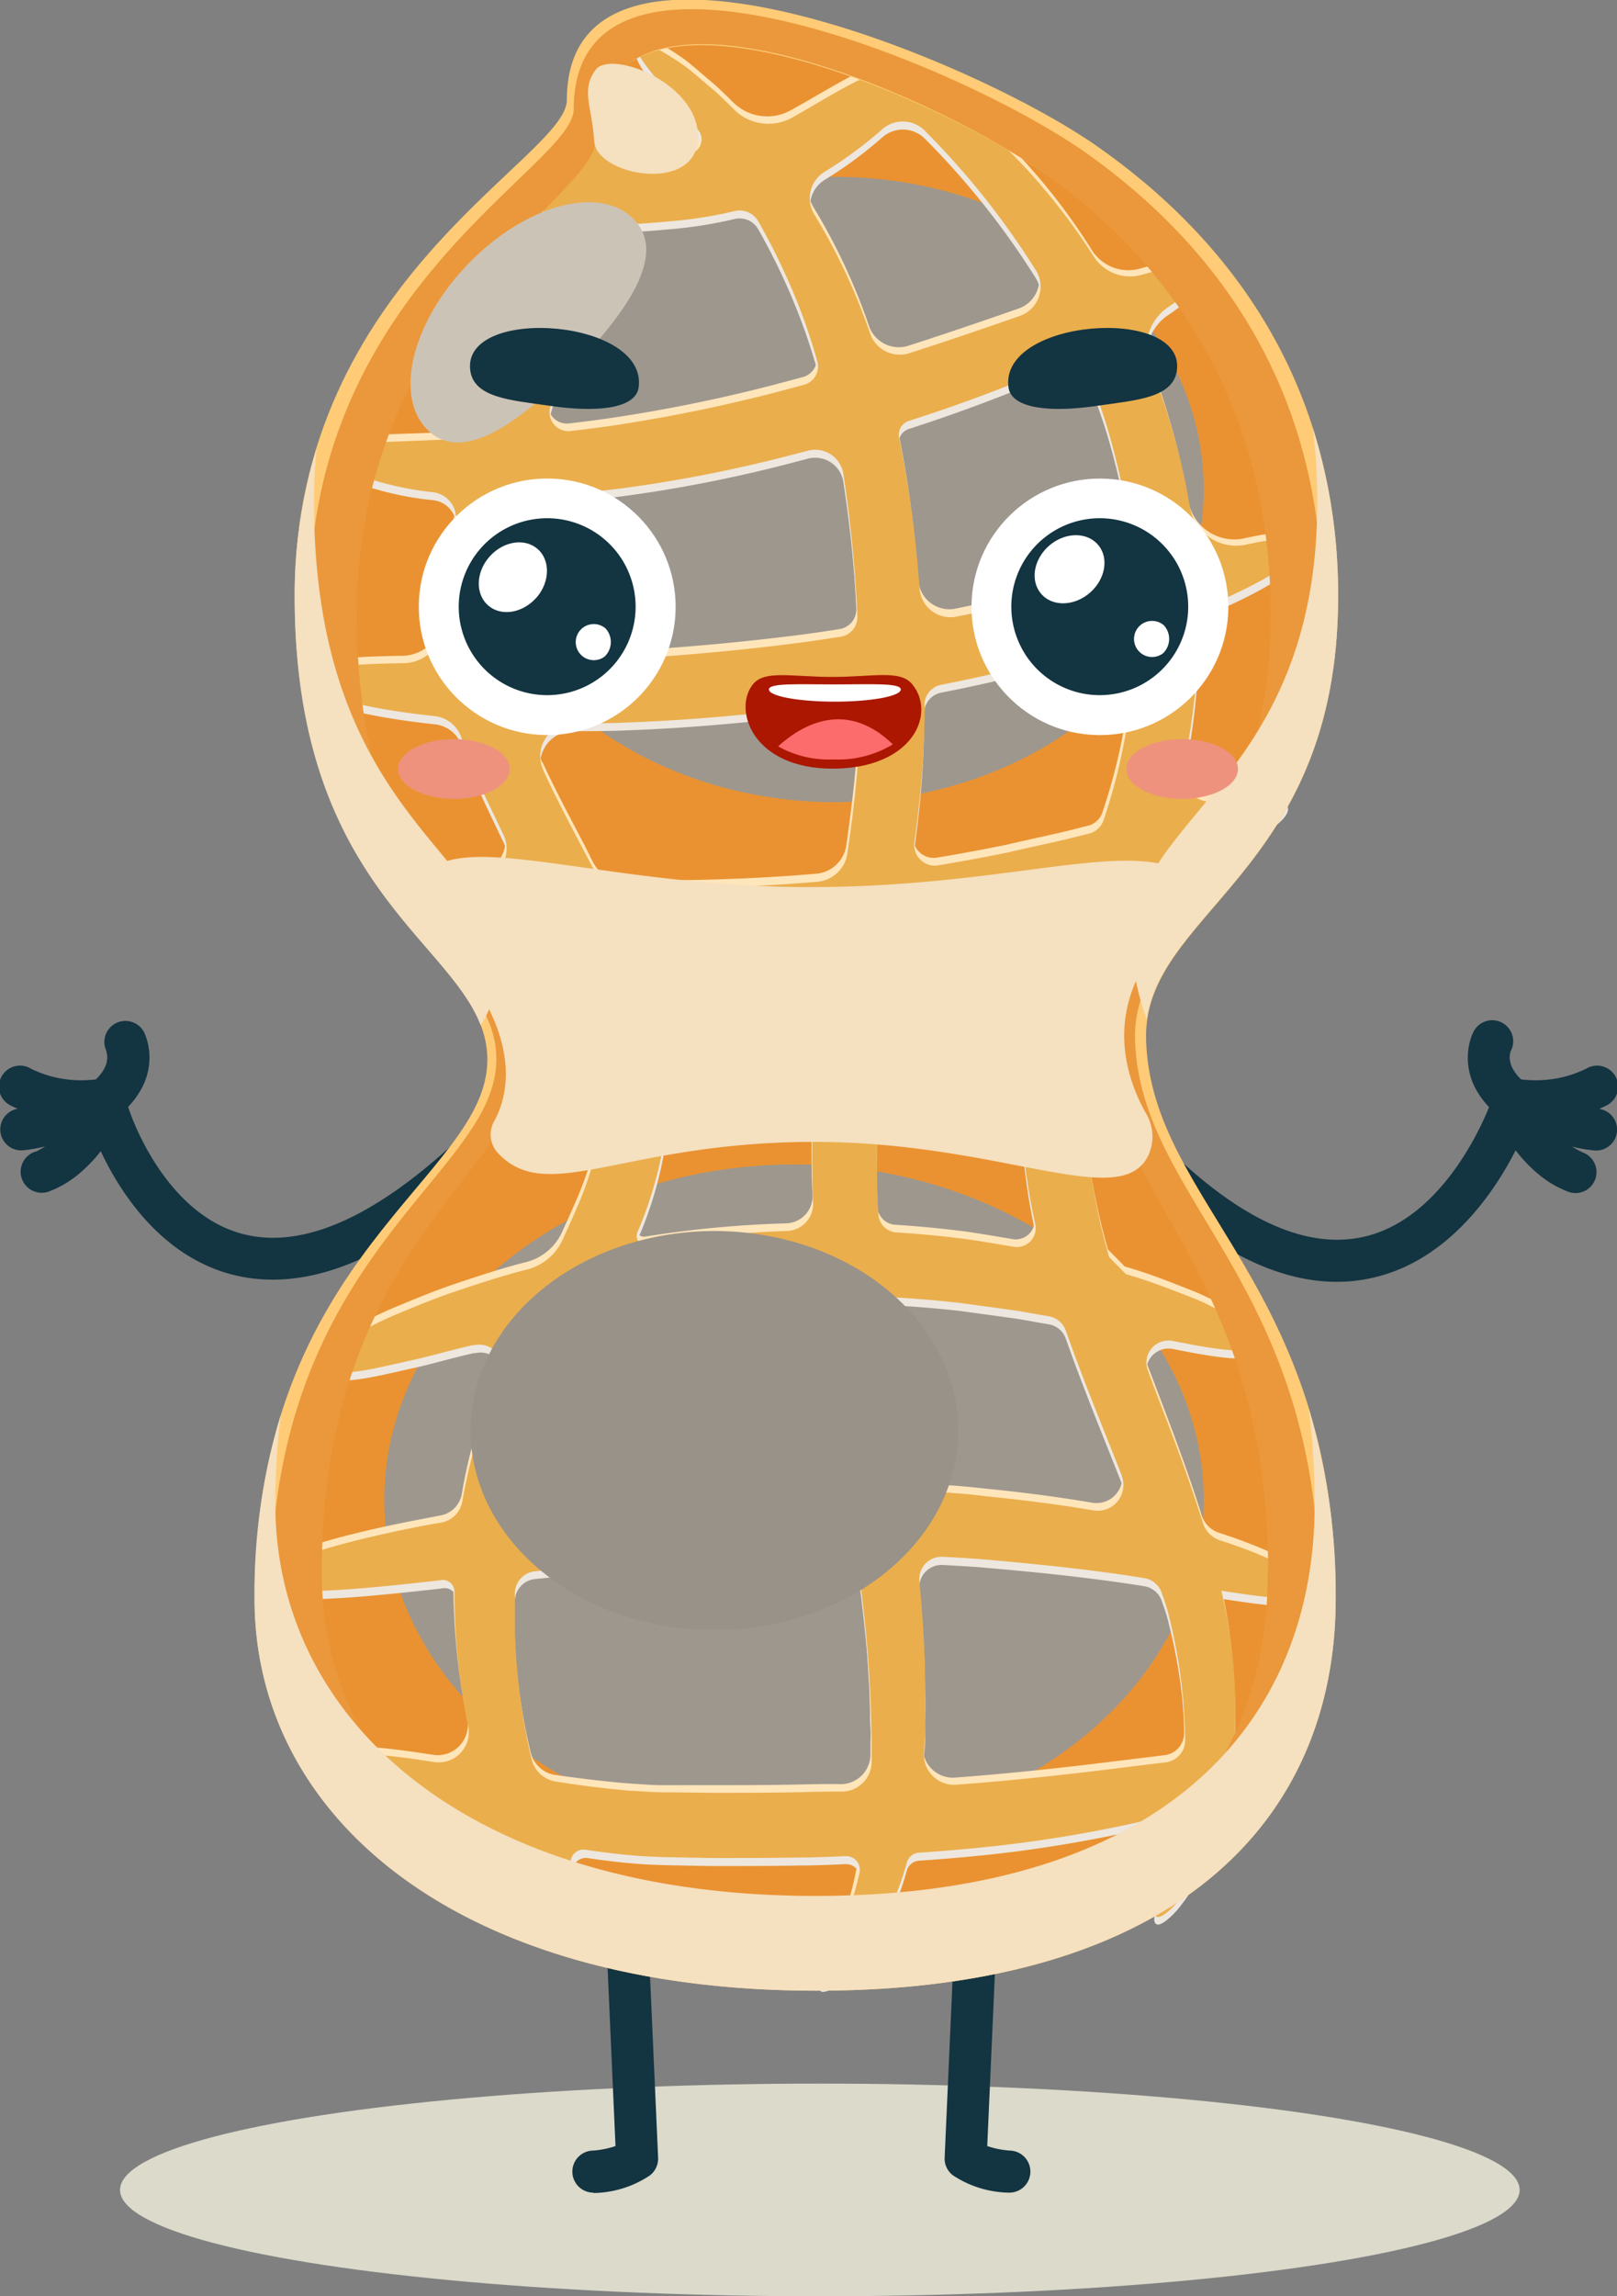 <svg xmlns="http://www.w3.org/2000/svg" viewBox="0 0 179.17 254.38"><rect x="0" y="0" width="179.17" height="254.38" fill="#808080" stroke="none"/><defs><style>.cls-1{isolation:isolate;}.cls-2{fill:#133441;}.cls-3{mix-blend-mode:multiply;}.cls-4{fill:#dbdacb;}.cls-5{fill:#ea9231;}.cls-6{mix-blend-mode:soft-light;}.cls-7{fill:#9e978e;}.cls-8{fill:#ffe5ba;}.cls-9{fill:#ede7df;}.cls-10{fill:#eaae4c;}.cls-11{fill:#ffcb76;}.cls-12{fill:#ea983b;}.cls-13{fill:#f5e0bf;}.cls-14{fill:#ccc3b7;}.cls-15{mix-blend-mode:overlay;}.cls-16{fill:#999288;}.cls-17{fill:#fff;}.cls-18{fill:#ee927e;}.cls-19{fill:#ab1700;}.cls-20{fill:#fd6c6c;}</style></defs><g class="cls-1"><g id="Calque_2" data-name="Calque 2"><g id="Cacahuete_en_attente"><path class="cls-2" d="M148.12,142c-7.29,0-15.19-4.35-23.54-13a2.33,2.33,0,1,1,3.35-3.23c8.61,8.9,16.33,12.69,23,11.28,9.5-2,14-14.34,14.09-14.46a2.33,2.33,0,1,1,4.38,1.57c-.22.6-5.44,14.84-17.47,17.43A17.62,17.62,0,0,1,148.12,142Z"/><path class="cls-2" d="M177.22,122.83c.23-.1.46-.2.69-.32a2.33,2.33,0,1,0-2.14-4.13h0a12.5,12.5,0,0,1-5.66,1.29,14.06,14.06,0,0,1-1.55-.09,4.44,4.44,0,0,1-1-1.31,2.65,2.65,0,0,1-.28-1.13,2.29,2.29,0,0,1,.09-.63.52.52,0,0,1,.05-.12h0a2.32,2.32,0,0,0-4.15-2.09h0a4.91,4.91,0,0,0-.35.9,7,7,0,0,0-.28,2,7.21,7.21,0,0,0,.75,3.18,9.15,9.15,0,0,0,2.24,2.86,16.31,16.31,0,0,0,4.78,6.79,11.57,11.57,0,0,0,3.38,2,2.32,2.32,0,0,0,1.57-4.37h0a8.85,8.85,0,0,1-1.16-.64,15.8,15.8,0,0,0,2.38.42,2.32,2.32,0,0,0,.67-4.59Z"/><path class="cls-2" d="M30.23,141.76a18,18,0,0,1-4.53-.57c-11.47-3-15.75-16.55-15.92-17.12a2.33,2.33,0,0,1,4.45-1.37c0,.11,3.71,11.66,12.67,14,6.72,1.75,14.93-1.95,24.41-11a2.33,2.33,0,1,1,3.21,3.37C45.67,137.52,37.52,141.76,30.23,141.76Z"/><path class="cls-2" d="M16.28,115.19a5.84,5.84,0,0,0-.35-.9,2.33,2.33,0,0,0-4.16,2.09h0l0,.06a2.17,2.17,0,0,1,.11.7,2.48,2.48,0,0,1-.27,1.13,4.34,4.34,0,0,1-1,1.31,13.69,13.69,0,0,1-1.54.09,12.48,12.48,0,0,1-5.66-1.29,2.33,2.33,0,1,0-2.14,4.13h0c.23.12.46.22.69.32a2.32,2.32,0,0,0,.67,4.59A17.17,17.17,0,0,0,5,127c-.26.17-.49.3-.68.4s-.32.16-.4.2l-.08,0h0A2.32,2.32,0,0,0,5.41,132a11.57,11.57,0,0,0,3.38-2,16.31,16.31,0,0,0,4.78-6.79,9.45,9.45,0,0,0,2.24-2.86,7.21,7.21,0,0,0,.75-3.18A7,7,0,0,0,16.28,115.19Zm-4.5,1.2Zm0,0Z"/><g class="cls-3"><ellipse class="cls-4" cx="90.84" cy="242.6" rx="77.54" ry="11.78"/></g><path class="cls-2" d="M111.89,242.9h-.15a11.55,11.55,0,0,1-6.18-1.94,2.33,2.33,0,0,1-.89-1.94l1.22-27.38a2.33,2.33,0,0,1,4.65.21l-1.15,25.89a10,10,0,0,0,2.66.51,2.33,2.33,0,0,1-.16,4.65Z"/><path class="cls-2" d="M65.7,242.9a2.33,2.33,0,0,1-.16-4.65,10,10,0,0,0,2.66-.51l-1.15-25.89a2.33,2.33,0,0,1,2.22-2.43,2.35,2.35,0,0,1,2.43,2.22L72.92,239A2.36,2.36,0,0,1,72,241a11.55,11.55,0,0,1-6.18,1.94Z"/><path class="cls-5" d="M141.13,68.08c0-22.5-10.52-37.82-23.69-47.7-12.61-9.47-51.61-26.67-51.61-4.73,0,6.13-26.57,19-26.57,52.43s18.81,37.22,18.81,49c0,12.49-22.72,20.5-22.72,57,0,23,19.71,41.45,54.84,41.45s50.67-18.09,50.67-41.45c0-33.22-17.88-41.71-18.54-58.9C121.8,101.53,141.13,97.76,141.13,68.08Z"/><g class="cls-6"><ellipse class="cls-7" cx="92.52" cy="54.23" rx="40.86" ry="34.64"/></g><g class="cls-6"><ellipse class="cls-7" cx="78.42" cy="43.55" rx="24.32" ry="20.61"/></g><g class="cls-6"><ellipse class="cls-7" cx="87.98" cy="166.13" rx="45.4" ry="37.13"/></g><g class="cls-6"><path class="cls-8" d="M135.07,169.8a3,3,0,0,1-1.92-1.94c-.8-2.56-1.69-5.14-2.65-7.75-1.1-3-2.28-6.05-3.45-9.15a2.45,2.45,0,0,1,2.78-3.25c5.44,1.09,8.89,1.54,9.35.29.29-.83-1.06-2-3.68-3.4-.66-.36-1.39-.73-2.2-1.11s-1.71-.72-2.67-1.09c-1.77-.7-3.76-1.45-6-2.1l-1.86-1.88a71.83,71.83,0,0,1-2.28-11.17,2.76,2.76,0,0,1,3.06-3c1.74.17,2.87,0,3.22-.77.43-.94-.88-2.38-3.5-3.93a5.18,5.18,0,0,1-2.44-5.47l0-.13a45.47,45.47,0,0,1,3.06-9.29c1.12-2.68,2.41-5.44,3.53-8.35h0l1.32-.47c9-3.32,14.54-6.63,13.89-8.24-.45-1.13-3.36-.78-7.94.29a3.06,3.06,0,0,1-3.69-3.59v0a80.07,80.07,0,0,0,1.5-10.67c.07-1,.11-2,.14-3a6.08,6.08,0,0,1,3.54-5.34c5.23-2.41,8.13-4.53,7.67-5.65-.38-.91-2.53-.77-6,0a5.19,5.19,0,0,1-6.21-4.26c-.13-.76-.26-1.52-.41-2.28a80.37,80.37,0,0,0-2.52-9.4c-.48-1.37-1-2.7-1.51-4a5.41,5.41,0,0,1,1.92-6.28c2.65-1.77,4-3.2,3.56-4.05s-2.75-.66-6.34.38a4.78,4.78,0,0,1-5.33-2l0,0A68.35,68.35,0,0,0,103,8.51c-.44-.3-.87-.58-1.29-.85a1.27,1.27,0,0,0-.35-.5,2.35,2.35,0,0,0-1.27-.54H100C96.41,4.56,94.14,4,93.8,4.52S94.35,6,96,7.54a.06.06,0,0,1,0,.1c-.73.32-1.51.7-2.33,1.14-1.86,1-3.9,2.25-6.06,3.44a5.36,5.36,0,0,1-6.4-.91c-.76-.76-1.5-1.47-2.21-2.1-1.21-1-2.3-2-3.26-2.71h0c-1-.7-1.91-1.26-2.65-1.69C71.55,4,70.64,3.67,70.36,4s.13,1.23,1.13,2.56C72,7.24,72.64,8,73.42,8.9h0c.73.94,1.58,2,2.54,3.15.4.49.82,1,1.24,1.57a1.62,1.62,0,0,1-1,2.6c-.93.15-1.87.29-2.81.41-1.34.18-2.65.37-3.89.57a1.63,1.63,0,0,1-1.88-1.65,25,25,0,0,0-.38-5.32c-.37-1.69-.82-2.54-1.25-2.5-.95.08-1.14,3.53-2.54,9.26-.13.53-.27,1.09-.43,1.67a0,0,0,0,1,0,0c-2.18.77-3.45,1.71-3.32,2.94a1.46,1.46,0,0,0,.18.58,5.84,5.84,0,0,1,.62,4.72l-.12.34C59,31.2,57.27,35.64,55.44,40.59c-.39,1-.95,2.66-1.45,4.09a4.75,4.75,0,0,1-4.33,3.2l-8.14.28c-2.64.1-4.26.33-4.49,1.21s1.15,1.93,3.87,2.86a35.12,35.12,0,0,0,6.93,1.45,2.91,2.91,0,0,1,2.51,3.5h0a55.6,55.6,0,0,0-1.27,9.73q0,.63,0,1.26a4.56,4.56,0,0,1-4.5,4.48c-6.35.1-10.32.41-10.49,1.77C33.87,76,39.31,77.57,48,78.51a3.56,3.56,0,0,1,3,2.41,60.74,60.74,0,0,0,2.64,6.54c.43.93,1.23,2.55,2,4.2a3.47,3.47,0,0,1-3.23,5c-5.09-.19-8.28,0-8.53,1.23-.5,2.5,10.28,4.55,15.54,5.38a4.45,4.45,0,0,1,3.36,2.57v0c.63,1.41,1.22,2.82,1.73,4.24A4.51,4.51,0,0,1,62,115.75l-.08,0a17.63,17.63,0,0,0-2.19,1,22.36,22.36,0,0,0-3.34,2c-1.73,1.39-2.47,2.5-2,3.28s1.78.87,3.72.48c1-.2,2.18-.37,3.48-.71.65-.18,1.37-.29,2.11-.44s1.53-.32,2.33-.5l.76-.14c0,.37,0,.73-.06,1.1s0,.75-.06,1.13h0l-.18,1.14a37.39,37.39,0,0,1-2.73,9.08c-.48,1.13-1,2.25-1.51,3.38a6,6,0,0,1-3.9,3.25h0c-2.83.71-5.43,1.59-7.83,2.39s-4.54,1.71-6.44,2.49a39.05,39.05,0,0,0-4.79,2.35c-2.58,1.48-3.9,2.67-3.58,3.5s2.11.89,5,.37c1.44-.26,3.14-.67,5.1-1.11s4.11-1.08,6.5-1.61l.17,0a2.44,2.44,0,0,1,2.82,3.3l0,.05a61.91,61.91,0,0,0-4.14,14,2.92,2.92,0,0,1-2.35,2.35l-1.81.35C36,170.31,29,172.65,29.35,174.36s7.65,1.21,18.46,0l1-.12a1.28,1.28,0,0,1,1.42,1.26h0c0,1.52.06,3,.15,4.49a72.17,72.17,0,0,0,1,8.47c.12.66.24,1.3.38,1.94a3.34,3.34,0,0,1-3.76,4c-6.45-1-10.57-1.36-11,0-.53,1.71,5.55,4.55,15.16,7.05l2.77.69a1.54,1.54,0,0,1,1,.84,32.42,32.42,0,0,0,6.61,9.45,14.66,14.66,0,0,0,6.71,3.94c1.82.37,2.82,0,2.86-.39s-.73-.9-2-1.77a21,21,0,0,1-4.57-4.54,27.73,27.73,0,0,1-2.27-3.51,1.43,1.43,0,0,1,1.46-2.11c1.35.2,2.74.38,4.16.52.81.07,1.6.16,2.44.19s1.68.09,2.46.1l4.81.08c3.24,0,6.53,0,9.83,0,1.68,0,3.36-.08,5-.15a1.52,1.52,0,0,1,1.54,1.84A33.59,33.59,0,0,1,94.2,210c-1.79,5.49-4.14,8.11-3.45,8.83.16.15.45.14.9,0a6.66,6.66,0,0,0,1.71-1.1A19.54,19.54,0,0,0,98,211.59a32,32,0,0,0,2.39-6.14,1.51,1.51,0,0,1,1.34-1.1c2.1-.14,4.19-.3,6.21-.5a146,146,0,0,0,16.78-2.58c1.3-.29,2.54-.58,3.7-.88a1.45,1.45,0,0,1,1.77,1.72v0c-1.27,5.68-3,8.74-2.21,9.3.35.24,1.18-.26,2.35-1.56a22.9,22.9,0,0,0,3.78-6.51,33.75,33.75,0,0,0,1.62-5.31l.51-.21c2.69-1.14,4.11-2.21,3.89-3.08s-1.49-1-3.66-1a0,0,0,0,1,0,0c.07-.59.13-1.2.17-1.82a55.85,55.85,0,0,0-1.09-15c-.1-.51-.21-1-.33-1.54,0,0,0,0,0,0,5.78.9,9.4,1.3,9.81.05S141.66,171.93,135.07,169.8Zm-32-5.39a2.85,2.85,0,0,1-2.67-2.47c-.56-4.14-1.17-8.38-1.72-12.69-.27-2.12-.53-4.26-.75-6.42a0,0,0,0,1,0,0c2.81.14,5.58.36,8.26.65l4.42.61,2.14.29,2.08.38,1.28.22a2.41,2.41,0,0,1,1.87,1.59c2,5.69,4.23,11,6.18,16l0,.05a2.86,2.86,0,0,1-3.15,3.85c-3.73-.64-7.76-1.16-12-1.58Q106.12,164.56,103.05,164.41Zm-6-35.06q-.08-3.8.17-7.6a2.14,2.14,0,0,1,2.39-2c4.21.53,8.21,1.26,11.76,2a2.13,2.13,0,0,1,1.69,2v0a67.26,67.26,0,0,0,1.51,11,2.09,2.09,0,0,1-2.38,2.52l-.46-.08c-1.52-.25-3.07-.52-4.65-.75-2.56-.33-5.2-.59-7.89-.76a2.13,2.13,0,0,1-2-2C97.11,132.26,97.06,130.8,97,129.35Zm5.25-52.07A2.28,2.28,0,0,1,104.13,75c2.31-.46,4.58-.94,6.79-1.46,4.11-1,8-2.08,11.62-3.19a2.28,2.28,0,0,1,3,2.3l0,.38a75.12,75.12,0,0,1-1.39,9.69,64.82,64.82,0,0,1-2,7.28,2.26,2.26,0,0,1-1.62,1.48l-.82.2c-2.57.69-5.32,1.22-8.13,1.89-2.51.51-5.1,1-7.73,1.43a2.27,2.27,0,0,1-2.65-2.54c.2-1.5.39-3,.54-4.51a100.12,100.12,0,0,0,.6-10.67ZM58.35,72.5a2.21,2.21,0,0,1-2.26-2.06A46.46,46.46,0,0,1,57,58.53c.18-.94.38-1.86.59-2.78A2.23,2.23,0,0,1,59.65,54c2.89-.13,5.95-.38,9.1-.77A154.16,154.16,0,0,0,87,49.69c1.12-.28,2.23-.57,3.34-.87l2.77,1.77a141,141,0,0,1,1.77,16.83v0a2.19,2.19,0,0,1-1.86,2.27c-1.2.19-2.41.37-3.62.54-6.83.89-13.7,1.51-20.15,1.87C65.46,72.29,61.79,72.42,58.35,72.5ZM99.49,47.64h0a1.6,1.6,0,0,1,1.07-1.85,184.8,184.8,0,0,0,17.55-6.67,1.57,1.57,0,0,1,2.09.82q1.15,2.79,2.12,5.77a80.46,80.46,0,0,1,2.15,8.59c.41,2.32.73,4.69.94,7.11a1.57,1.57,0,0,1-1.16,1.65c-4.47,1.2-9.53,2.42-14.9,3.64l-3.49.73a3.45,3.45,0,0,1-4.1-3.12A125.58,125.58,0,0,0,99.49,47.64ZM98.64,109l.48-3.12a4,4,0,0,1,3.33-3.34c3.64-.59,7.2-1.27,10.6-2l2.58-.65a1.47,1.47,0,0,1,1.71,2v0a52.6,52.6,0,0,0-3.49,10.7v0a2.69,2.69,0,0,1-3.32,2.08,92,92,0,0,0-9.75-1.92,2.62,2.62,0,0,1-2.24-3C98.56,109.48,98.6,109.22,98.64,109Zm3.72-95.31a87.43,87.43,0,0,1,12.32,15.49,3.44,3.44,0,0,1-1.81,5c-3.76,1.31-7.9,2.73-12.25,4.13a3.49,3.49,0,0,1-4.32-2.17,67.33,67.33,0,0,0-6.2-13.25,3.43,3.43,0,0,1,1.19-4.69,45.66,45.66,0,0,0,6.36-4.69A3.43,3.43,0,0,1,102.36,13.65Zm-41,29c1.6-5,3.09-9.59,4.18-13.81q.39-1.53.72-3A2.35,2.35,0,0,1,68.49,24c1.91-.05,3.9-.18,5.7-.34a48.81,48.81,0,0,0,7.08-1.13,2.35,2.35,0,0,1,2.63,1.14,72.5,72.5,0,0,1,4.53,9.5c.73,1.9,1.41,3.9,2,6A2.09,2.09,0,0,1,89,41.76c-1.25.34-2.5.67-3.76,1a171.52,171.52,0,0,1-17.46,3.53c-1.61.24-3.19.44-4.74.62a2.09,2.09,0,0,1-2.22-2.71C61,43.66,61.18,43.14,61.35,42.62ZM60.06,84.41a3.64,3.64,0,0,1,3.32-5.16c2,0,4.09,0,6.21-.09,6.66-.26,13.75-.89,20.8-1.8l1.74-.26a2.61,2.61,0,0,1,3,2.67c-.08,2.45-.27,4.94-.54,7.45-.23,2.13-.51,4.28-.82,6.44a3.68,3.68,0,0,1-3.32,3.13c-5,.43-10.07.65-14.83.71l-4.25,0c-2.33,0-2,0-2.59,0a3.65,3.65,0,0,1-3.08-2l-1-2c-1.6-3.05-3.18-6-4.56-9Zm11.25,23.3a2.41,2.41,0,0,1,2.34-3.23l1.93.07c4.28,0,8.77-.13,13.3-.46a2.62,2.62,0,0,1,2.79,3l-.12.79c-.08.54-.15,1.07-.23,1.61l-2.67,2.26a87.51,87.51,0,0,0-13.51.71,2.6,2.6,0,0,1-2.85-1.85C72,109.64,71.66,108.67,71.31,107.71Zm15.76,11.21a3,3,0,0,1,3,3.15c-.13,2.47-.18,4.94-.13,7.38q0,1.5.09,3a3,3,0,0,1-2.88,3.07h0A120.12,120.12,0,0,0,71.44,137a1,1,0,0,1-1-1.33,42.62,42.62,0,0,0,3.11-10.5l.23-1.44h0c0-.49.06-1,.08-1.48v0a3,3,0,0,1,2.69-2.85A100.06,100.06,0,0,1,87.07,118.92ZM61.68,154.25c1.11-2.64,2.4-5.29,3.74-8a2.46,2.46,0,0,1,1.74-1.31l1.32-.25a138.09,138.09,0,0,1,18.83-2l1.23,0A2.45,2.45,0,0,1,91,144.8c.21,1.81.44,3.61.68,5.38.5,3.63,1,7.17,1.57,10.61a2.85,2.85,0,0,1-2.81,3.28l-3.15,0c-7.42.16-14.81.64-21.7,1.35l-3.66.43a2.86,2.86,0,0,1-3.1-3.6A60.74,60.74,0,0,1,61.68,154.25ZM88.4,197.69c-3.22.07-6.45.07-9.63.07l-4.72,0c-.8,0-1.52,0-2.23-.05s-1.46-.1-2.18-.14c-2.77-.23-5.49-.57-8.09-.94a3.29,3.29,0,0,1-2.74-2.47,62.42,62.42,0,0,1-1.24-6.6,76.39,76.39,0,0,1-.65-7.8c0-1.36-.05-2.73,0-4.13v0a2.49,2.49,0,0,1,2.23-2.4l7.13-.7c6.75-.57,13.95-1,21.14-1.19,1.75,0,3.48,0,5.21,0a2.49,2.49,0,0,1,2.44,2.17c.55,4.32,1,8.44,1.17,12.3.11,1.3.12,2.55.16,3.78,0,.62,0,1.23.05,1.83s0,1.19,0,1.77c0,.41,0,.8,0,1.2a3.3,3.3,0,0,1-3.18,3.26C91.63,197.61,90,197.66,88.4,197.69Zm41-19.46a59,59,0,0,1,1.8,13.51V192a2.45,2.45,0,0,1-2.18,2.44l-5.39.66c-4.78.6-10.36,1.23-16.36,1.71l-1.44.11a3.33,3.33,0,0,1-3.57-3.52v0c0-.62.09-1.25.13-1.88s0-1.28,0-1.93c0-1.3.07-2.64,0-4,0-3.58-.27-7.34-.63-11.23a2.47,2.47,0,0,1,2.59-2.68c1.37.07,2.73.15,4.07.25,6.7.56,12.94,1.24,18.24,2.1h0a2.47,2.47,0,0,1,2,1.79Q129.11,177,129.41,178.23Z"/></g><g class="cls-3"><path class="cls-9" d="M135.19,171.53a2.94,2.94,0,0,1-1.91-1.94c-.8-2.55-1.69-5.14-2.65-7.75-1.1-3-2.29-6.05-3.45-9.14a2.45,2.45,0,0,1,2.78-3.26c5.44,1.09,8.89,1.55,9.34.29.3-.83-1.05-2-3.67-3.4-.66-.35-1.39-.72-2.2-1.11s-1.71-.72-2.67-1.09c-1.77-.69-3.76-1.44-6-2.09l-1.86-1.89A71.83,71.83,0,0,1,120.64,129a2.76,2.76,0,0,1,3-3c1.75.18,2.88,0,3.23-.77.43-.94-.88-2.38-3.51-3.92a5.23,5.23,0,0,1-2.44-5.48l0-.12a45.92,45.92,0,0,1,3-9.3c1.13-2.67,2.41-5.43,3.54-8.34l0,0,1.31-.47c9-3.32,14.55-6.63,13.9-8.24-.46-1.13-3.36-.77-7.94.3A3.06,3.06,0,0,1,131.19,86V86a79.84,79.84,0,0,0,1.5-10.67c.07-1,.11-2,.14-3a6.06,6.06,0,0,1,3.53-5.33c5.23-2.42,8.14-4.54,7.67-5.66-.37-.91-2.52-.76-6,0A5.21,5.21,0,0,1,131.81,57c-.12-.77-.26-1.53-.4-2.29a79.68,79.68,0,0,0-2.53-9.39c-.47-1.37-1-2.71-1.51-4A5.43,5.43,0,0,1,129.3,35c2.64-1.76,4-3.2,3.55-4.05s-2.74-.66-6.34.38a4.78,4.78,0,0,1-5.32-2l0,0a68.21,68.21,0,0,0-18.06-19.08c-.45-.31-.87-.58-1.3-.85a1.12,1.12,0,0,0-.34-.51,2.35,2.35,0,0,0-1.27-.54h-.12c-3.54-2-5.81-2.66-6.15-2.09s.54,1.46,2.16,3v.09c-.74.32-1.51.7-2.34,1.15-1.86,1-3.9,2.25-6,3.43a5.39,5.39,0,0,1-6.41-.9c-.75-.77-1.49-1.47-2.2-2.11-1.21-1-2.3-1.95-3.27-2.71h0a31.22,31.22,0,0,0-2.65-1.69c-1.48-.85-2.4-1.13-2.67-.79S70.62,7,71.62,8.31c.5.67,1.15,1.44,1.93,2.32h0c.72.94,1.57,2,2.54,3.15.4.49.82,1,1.24,1.57a1.62,1.62,0,0,1-1,2.6c-.93.15-1.88.29-2.81.42-1.34.18-2.65.36-3.89.56a1.62,1.62,0,0,1-1.88-1.65A24.93,24.93,0,0,0,67.37,12c-.37-1.69-.82-2.54-1.26-2.51-1,.08-1.13,3.53-2.53,9.26-.13.54-.28,1.1-.43,1.67l0,0c-2.18.76-3.45,1.7-3.32,2.93a1.41,1.41,0,0,0,.18.58,5.9,5.9,0,0,1,.62,4.73l-.12.33c-1.37,3.95-3.09,8.38-4.92,13.33-.39,1-1,2.67-1.45,4.1a4.74,4.74,0,0,1-4.33,3.19l-8.14.28c-2.64.1-4.26.33-4.49,1.21S38.31,53,41,54A34.88,34.88,0,0,0,48,55.41a2.91,2.91,0,0,1,2.51,3.5,55.71,55.71,0,0,0-1.27,9.74c0,.41,0,.83,0,1.25a4.56,4.56,0,0,1-4.51,4.48c-6.34.1-10.32.42-10.48,1.78-.19,1.52,5.26,3.15,13.93,4.08a3.56,3.56,0,0,1,3,2.41,64.22,64.22,0,0,0,2.64,6.54c.44.94,1.23,2.56,2,4.2a3.47,3.47,0,0,1-3.22,5c-5.1-.2-8.28,0-8.53,1.22-.5,2.51,10.28,4.55,15.54,5.39A4.43,4.43,0,0,1,63,107.58v0c.63,1.41,1.21,2.83,1.73,4.25a4.51,4.51,0,0,1-2.58,5.64l-.09,0a19.07,19.07,0,0,0-2.18,1,22.51,22.51,0,0,0-3.35,2c-1.72,1.4-2.46,2.5-2,3.28s1.79.87,3.73.48c1-.2,2.18-.37,3.48-.7.65-.18,1.37-.3,2.11-.45s1.53-.32,2.33-.5l.75-.14c0,.37,0,.74,0,1.1s0,.76-.06,1.13h0l-.18,1.13a37.13,37.13,0,0,1-2.73,9.08c-.48,1.13-1,2.26-1.51,3.38a5.94,5.94,0,0,1-3.9,3.25h0c-2.82.71-5.42,1.59-7.83,2.39s-4.54,1.71-6.44,2.49a39.58,39.58,0,0,0-4.78,2.35c-2.58,1.48-3.9,2.68-3.58,3.5s2.11.89,5,.37c1.44-.26,3.14-.67,5.1-1.1s4.11-1.09,6.5-1.61l.17,0a2.44,2.44,0,0,1,2.82,3.3l0,0a62.61,62.61,0,0,0-4.15,14,2.89,2.89,0,0,1-2.34,2.35l-1.81.35c-10.85,2.11-17.87,4.46-17.54,6.16s7.66,1.21,18.47,0l1-.12a1.28,1.28,0,0,1,1.42,1.26h0c0,1.52.06,3,.14,4.49a74.06,74.06,0,0,0,1,8.47c.11.66.24,1.3.38,1.94a3.34,3.34,0,0,1-3.77,4c-6.44-1-10.56-1.36-11,0-.53,1.71,5.55,4.54,15.15,7l2.78.68a1.59,1.59,0,0,1,1,.84,32.42,32.42,0,0,0,6.61,9.45,14.66,14.66,0,0,0,6.71,3.94c1.82.38,2.81,0,2.86-.38s-.73-.9-2-1.78a20.89,20.89,0,0,1-4.57-4.53,29.25,29.25,0,0,1-2.27-3.51A1.44,1.44,0,0,1,65,205.82c1.35.2,2.74.38,4.16.53.81.06,1.6.15,2.44.19s1.68.08,2.45.09l4.82.09c3.24,0,6.53,0,9.83-.06,1.68,0,3.35-.08,5-.15a1.52,1.52,0,0,1,1.54,1.85c-.28,1.21-.59,2.34-.92,3.35-1.8,5.5-4.14,8.12-3.45,8.83.15.16.45.15.89,0a6.42,6.42,0,0,0,1.72-1.1,19.54,19.54,0,0,0,4.62-6.08,31.72,31.72,0,0,0,2.38-6.14,1.51,1.51,0,0,1,1.35-1.09c2.1-.15,4.18-.31,6.21-.51A146.31,146.31,0,0,0,124.83,203c1.3-.28,2.53-.58,3.69-.88a1.46,1.46,0,0,1,1.78,1.72v0c-1.27,5.68-3,8.74-2.2,9.3.35.25,1.18-.26,2.35-1.56a23,23,0,0,0,3.78-6.51,34.49,34.49,0,0,0,1.62-5.31l.51-.21c2.69-1.14,4.11-2.21,3.89-3.08s-1.49-1-3.66-1l0,0c.07-.6.12-1.21.17-1.83a55.9,55.9,0,0,0-1.09-15c-.1-.51-.22-1-.33-1.53l0,0c5.78.9,9.39,1.3,9.81.06S141.79,173.66,135.19,171.53Zm-32-5.39a2.84,2.84,0,0,1-2.67-2.47c-.56-4.14-1.17-8.38-1.72-12.69q-.42-3.18-.75-6.42l0,0c2.81.14,5.58.36,8.26.66l4.41.6,2.14.3,2.08.37,1.29.22a2.44,2.44,0,0,1,1.87,1.6c2,5.68,4.22,11,6.18,16l0,0a2.86,2.86,0,0,1-3.15,3.85c-3.73-.64-7.76-1.15-12-1.58C107.23,166.38,105.22,166.25,103.18,166.14Zm-6-35.06c-.06-2.52,0-5.05.17-7.6a2.12,2.12,0,0,1,2.39-2c4.21.52,8.21,1.26,11.76,2a2.15,2.15,0,0,1,1.69,2h0a67.26,67.26,0,0,0,1.51,11,2.09,2.09,0,0,1-2.38,2.53l-.47-.08c-1.51-.25-3.06-.53-4.64-.75-2.56-.34-5.2-.59-7.89-.77a2.11,2.11,0,0,1-2-2C97.24,134,97.19,132.54,97.17,131.08ZM102.41,79a2.3,2.3,0,0,1,1.85-2.26c2.31-.45,4.58-.94,6.79-1.46,4.11-1,8-2.07,11.61-3.19a2.28,2.28,0,0,1,3,2.3l0,.38a73.45,73.45,0,0,1-1.4,9.69,64.19,64.19,0,0,1-2,7.28,2.28,2.28,0,0,1-1.62,1.48l-.82.21c-2.57.68-5.32,1.21-8.14,1.88-2.5.51-5.09,1-7.73,1.43a2.28,2.28,0,0,1-2.65-2.54c.21-1.5.39-3,.55-4.51A100.11,100.11,0,0,0,102.41,79ZM58.48,74.23a2.21,2.21,0,0,1-2.26-2.06,46.46,46.46,0,0,1,.89-11.91c.18-.93.38-1.86.59-2.78a2.23,2.23,0,0,1,2.08-1.72c2.89-.12,6-.38,9.1-.77a154.87,154.87,0,0,0,18.28-3.56l2.36-.62a3.16,3.16,0,0,1,3.92,2.55A145.38,145.38,0,0,1,95,69.15v0a2.2,2.2,0,0,1-1.85,2.28L89.56,72c-6.84.88-13.7,1.5-20.15,1.86C65.58,74,61.91,74.15,58.48,74.23ZM99.62,49.37h0a1.61,1.61,0,0,1,1.08-1.85,179.52,179.52,0,0,0,17.55-6.67,1.57,1.57,0,0,1,2.09.83q1.15,2.78,2.12,5.76A80.65,80.65,0,0,1,124.6,56c.41,2.31.72,4.69.93,7.1a1.58,1.58,0,0,1-1.15,1.66c-4.47,1.19-9.53,2.41-14.9,3.64l-3.49.72a3.43,3.43,0,0,1-4.1-3.11A128.89,128.89,0,0,0,99.62,49.37Zm-.85,61.32c.15-1,.32-2.07.48-3.11a4,4,0,0,1,3.33-3.35c3.63-.58,7.2-1.27,10.6-2l2.58-.66a1.47,1.47,0,0,1,1.7,2v0a53,53,0,0,0-3.48,10.7v0a2.67,2.67,0,0,1-3.31,2.07,92.19,92.19,0,0,0-9.76-1.92,2.63,2.63,0,0,1-2.24-3Zm3.72-95.31a87.86,87.86,0,0,1,12.32,15.5,3.43,3.43,0,0,1-1.81,5c-3.76,1.31-7.9,2.74-12.26,4.13a3.47,3.47,0,0,1-4.31-2.17,67.53,67.53,0,0,0-6.2-13.24,3.44,3.44,0,0,1,1.19-4.7,45.53,45.53,0,0,0,6.35-4.69A3.44,3.44,0,0,1,102.49,15.38Zm-41,29c1.59-5,3.09-9.6,4.17-13.81.27-1,.51-2,.73-3a2.35,2.35,0,0,1,2.24-1.84c1.9,0,3.9-.18,5.7-.34a48.81,48.81,0,0,0,7.08-1.13A2.36,2.36,0,0,1,84,25.38a71.24,71.24,0,0,1,4.52,9.5q1.11,2.85,2,6a2.09,2.09,0,0,1-1.44,2.62q-1.86.51-3.75,1A177.91,177.91,0,0,1,67.93,48c-1.61.23-3.19.43-4.73.61A2.09,2.09,0,0,1,61,45.91C61.15,45.39,61.31,44.87,61.48,44.36Zm-1.3,41.78A3.64,3.64,0,0,1,63.51,81c2,0,4.09,0,6.21-.1,6.66-.25,13.75-.88,20.8-1.8l1.74-.25a2.61,2.61,0,0,1,3,2.66C95.17,84,95,86.44,94.71,89q-.34,3.19-.83,6.44a3.67,3.67,0,0,1-3.32,3.13c-5,.43-10.06.65-14.82.71l-4.26,0c-2.32,0-2,0-2.59,0a3.68,3.68,0,0,1-3.07-2l-1.06-2c-1.6-3.06-3.17-6-4.55-9Zm11.26,23.3a2.4,2.4,0,0,1,2.34-3.23l1.93.07c4.28,0,8.77-.13,13.3-.46a2.63,2.63,0,0,1,2.79,3l-.12.79c-.08.54-.16,1.08-.23,1.62l-2.67,2.26a86.48,86.48,0,0,0-13.52.71,2.62,2.62,0,0,1-2.85-1.86C72.12,111.37,71.79,110.4,71.44,109.44ZM87.2,120.65a3,3,0,0,1,2.94,3.15c-.13,2.47-.17,4.94-.12,7.38,0,1,0,2,.08,3a3,3,0,0,1-2.88,3.07h0a120.14,120.14,0,0,0-15.62,1.52,1,1,0,0,1-1-1.32,42.88,42.88,0,0,0,3.11-10.5l.23-1.45h0c0-.49,0-1,.08-1.48v0a3,3,0,0,1,2.7-2.86A99.94,99.94,0,0,1,87.2,120.65ZM61.81,156c1.1-2.64,2.39-5.28,3.74-8a2.43,2.43,0,0,1,1.74-1.32l1.31-.24a138.4,138.4,0,0,1,18.84-2l1.22,0a2.45,2.45,0,0,1,2.46,2.16q.31,2.73.68,5.38c.5,3.64,1,7.18,1.57,10.61a2.86,2.86,0,0,1-2.81,3.29H87.4c-7.41.16-14.8.64-21.69,1.35l-3.66.43A2.86,2.86,0,0,1,59,164,59.34,59.34,0,0,1,61.81,156Zm26.72,43.45c-3.22.06-6.45.07-9.63.06l-4.73-.05c-.8,0-1.51,0-2.23-.05s-1.45-.09-2.17-.13c-2.78-.24-5.49-.58-8.1-.95a3.29,3.29,0,0,1-2.74-2.47,64.55,64.55,0,0,1-1.24-6.6,73.48,73.48,0,0,1-.64-7.8c0-1.35,0-2.73,0-4.13v0a2.47,2.47,0,0,1,2.23-2.4c2.3-.24,4.69-.47,7.13-.71,6.75-.57,13.94-1,21.14-1.19,1.74,0,3.48,0,5.21,0a2.5,2.5,0,0,1,2.44,2.17c.55,4.32,1,8.45,1.17,12.31.11,1.29.11,2.54.15,3.77q0,.93.06,1.83c0,.6,0,1.19,0,1.77V196a3.31,3.31,0,0,1-3.18,3.26C91.75,199.35,90.15,199.39,88.53,199.43Zm41-19.47a58.39,58.39,0,0,1,1.79,13.51v.21a2.47,2.47,0,0,1-2.18,2.45c-1.66.19-3.46.42-5.4.66-4.78.59-10.35,1.23-16.35,1.7l-1.44.11a3.33,3.33,0,0,1-3.57-3.52v0c0-.63.08-1.25.12-1.89s0-1.28,0-1.93c0-1.3.07-2.64,0-4,0-3.58-.27-7.34-.63-11.23a2.47,2.47,0,0,1,2.59-2.68c1.37.07,2.73.15,4.07.25,6.69.56,12.93,1.24,18.24,2.1h0a2.46,2.46,0,0,1,2,1.78Q129.24,178.73,129.54,180Z"/></g><path class="cls-10" d="M135.19,170.64a2.94,2.94,0,0,1-1.91-1.94c-.8-2.55-1.69-5.14-2.65-7.75-1.1-3-2.29-6-3.45-9.14a2.45,2.45,0,0,1,2.78-3.26c5.44,1.09,8.89,1.55,9.34.29.3-.82-1.05-2-3.67-3.4-.66-.35-1.39-.72-2.2-1.11s-1.71-.72-2.67-1.09c-1.77-.69-3.76-1.44-6-2.09l-1.86-1.89a71.83,71.83,0,0,1-2.28-11.17,2.76,2.76,0,0,1,3-3c1.75.18,2.88,0,3.23-.77.43-.94-.88-2.38-3.51-3.92A5.23,5.23,0,0,1,121,114.9l0-.12a45.92,45.92,0,0,1,3-9.3c1.13-2.67,2.41-5.43,3.54-8.34l0,0,1.31-.47c9-3.32,14.55-6.63,13.9-8.24-.46-1.13-3.36-.77-7.94.3a3.06,3.06,0,0,1-3.69-3.59v-.05a79.84,79.84,0,0,0,1.5-10.67c.07-1,.11-2,.14-3A6.06,6.06,0,0,1,136.37,66c5.23-2.42,8.14-4.54,7.67-5.66-.37-.91-2.52-.76-6,0a5.21,5.21,0,0,1-6.22-4.26c-.12-.77-.26-1.53-.4-2.28a79.85,79.85,0,0,0-2.53-9.4c-.47-1.37-1-2.71-1.51-4a5.43,5.43,0,0,1,1.93-6.29c2.64-1.76,4-3.2,3.55-4.05s-2.74-.66-6.34.38a4.78,4.78,0,0,1-5.32-2l0,0A68.21,68.21,0,0,0,103.11,9.36c-.45-.3-.87-.58-1.3-.85a1.12,1.12,0,0,0-.34-.51,2.35,2.35,0,0,0-1.27-.54h-.12c-3.54-2-5.81-2.66-6.15-2.09s.54,1.46,2.16,3v.09c-.74.32-1.51.7-2.34,1.15-1.86,1-3.9,2.25-6,3.43a5.39,5.39,0,0,1-6.41-.9c-.75-.77-1.49-1.47-2.2-2.11-1.21-1-2.3-2-3.27-2.71h0a31.22,31.22,0,0,0-2.65-1.69c-1.48-.85-2.4-1.13-2.67-.79s.13,1.23,1.13,2.56c.5.67,1.15,1.44,1.93,2.32h0c.72.94,1.57,2,2.54,3.15.4.5.82,1,1.24,1.57a1.62,1.62,0,0,1-1,2.6c-.93.15-1.88.29-2.81.42-1.34.18-2.65.36-3.89.56a1.62,1.62,0,0,1-1.88-1.65,24.93,24.93,0,0,0-.38-5.31c-.37-1.69-.82-2.54-1.26-2.51-1,.08-1.13,3.53-2.53,9.27-.13.53-.28,1.09-.43,1.66l0,0c-2.18.76-3.45,1.7-3.32,2.93A1.41,1.41,0,0,0,60,23a5.9,5.9,0,0,1,.62,4.73l-.12.33c-1.37,3.95-3.09,8.38-4.92,13.33-.39,1-1,2.67-1.45,4.1a4.74,4.74,0,0,1-4.33,3.19L41.65,49c-2.64.1-4.26.33-4.49,1.21s1.15,1.94,3.87,2.87A35.53,35.53,0,0,0,48,54.53,2.9,2.9,0,0,1,50.47,58a55.71,55.71,0,0,0-1.27,9.74c0,.41,0,.83,0,1.25a4.56,4.56,0,0,1-4.51,4.48c-6.34.1-10.32.42-10.48,1.78-.19,1.52,5.26,3.15,13.93,4.08a3.55,3.55,0,0,1,3,2.42,66.13,66.13,0,0,0,2.64,6.54c.44.93,1.23,2.55,2,4.19a3.47,3.47,0,0,1-3.22,5c-5.1-.2-8.28,0-8.53,1.22-.5,2.51,10.28,4.55,15.54,5.39A4.43,4.43,0,0,1,63,106.69v0c.63,1.41,1.21,2.83,1.73,4.25a4.51,4.51,0,0,1-2.58,5.64l-.09,0a19.07,19.07,0,0,0-2.18,1,22.51,22.51,0,0,0-3.35,2c-1.72,1.4-2.46,2.51-2,3.28s1.79.87,3.73.48c1-.2,2.18-.37,3.48-.7.65-.18,1.37-.3,2.11-.45s1.53-.31,2.33-.5l.75-.14c0,.37,0,.74,0,1.1s0,.76-.06,1.13h0L66.56,125A37.13,37.13,0,0,1,63.83,134c-.48,1.13-1,2.26-1.51,3.38a5.94,5.94,0,0,1-3.9,3.25h0c-2.82.71-5.42,1.59-7.83,2.39s-4.54,1.71-6.44,2.49a41.13,41.13,0,0,0-4.78,2.35c-2.58,1.48-3.9,2.68-3.58,3.5s2.11.89,5,.37c1.44-.26,3.14-.67,5.1-1.1s4.11-1.09,6.5-1.61l.17,0a2.44,2.44,0,0,1,2.82,3.3l0,0a62.61,62.61,0,0,0-4.15,14,2.89,2.89,0,0,1-2.34,2.35L47,169c-10.85,2.11-17.87,4.46-17.54,6.16s7.66,1.21,18.47,0l1-.12a1.28,1.28,0,0,1,1.42,1.26h0c0,1.52.06,3,.14,4.49a74.51,74.51,0,0,0,1,8.48c.11.65.24,1.3.38,1.93a3.34,3.34,0,0,1-3.77,4c-6.44-1-10.56-1.36-11,0-.53,1.71,5.55,4.54,15.15,7.05l2.78.68a1.59,1.59,0,0,1,1,.84,32.42,32.42,0,0,0,6.61,9.45,14.66,14.66,0,0,0,6.71,3.94c1.82.38,2.81,0,2.86-.38s-.73-.9-2-1.78a20.89,20.89,0,0,1-4.57-4.53,28.47,28.47,0,0,1-2.27-3.51A1.43,1.43,0,0,1,65,204.94c1.35.19,2.74.37,4.16.52.81.06,1.6.15,2.44.19s1.68.08,2.45.09l4.82.09c3.24,0,6.53,0,9.83-.06,1.68,0,3.35-.08,5-.15a1.52,1.52,0,0,1,1.54,1.85c-.28,1.21-.59,2.34-.92,3.36-1.8,5.49-4.14,8.11-3.45,8.82.15.16.45.15.89,0a6.42,6.42,0,0,0,1.72-1.1,19.54,19.54,0,0,0,4.62-6.08,31.87,31.87,0,0,0,2.38-6.13,1.5,1.5,0,0,1,1.35-1.1c2.1-.14,4.18-.31,6.21-.51a146.31,146.31,0,0,0,16.78-2.58c1.3-.28,2.53-.58,3.69-.88A1.46,1.46,0,0,1,130.3,203v0c-1.27,5.68-3,8.74-2.2,9.3.35.25,1.18-.26,2.35-1.56a23,23,0,0,0,3.78-6.51,34.49,34.49,0,0,0,1.62-5.31l.51-.2c2.69-1.15,4.11-2.22,3.89-3.09s-1.49-1-3.66-1l0,0c.07-.6.12-1.2.17-1.82a56,56,0,0,0-1.09-15.06c-.1-.51-.22-1-.33-1.53l0,0c5.78.9,9.39,1.3,9.81.06S141.79,172.77,135.19,170.64Zm-32-5.39a2.84,2.84,0,0,1-2.67-2.47c-.56-4.14-1.17-8.37-1.72-12.69q-.42-3.18-.75-6.42l0,0c2.81.14,5.58.36,8.26.66l4.41.6,2.14.3,2.08.37,1.29.22a2.44,2.44,0,0,1,1.87,1.6c2,5.68,4.22,11,6.18,16l0,.05a2.85,2.85,0,0,1-3.15,3.85c-3.73-.64-7.76-1.15-12-1.58C107.23,165.49,105.22,165.36,103.18,165.25Zm-6-35.06c-.06-2.52,0-5,.17-7.6a2.12,2.12,0,0,1,2.39-2c4.21.53,8.21,1.26,11.76,2a2.15,2.15,0,0,1,1.69,2h0a67.26,67.26,0,0,0,1.51,11,2.09,2.09,0,0,1-2.38,2.53l-.47-.08c-1.51-.25-3.06-.52-4.64-.75-2.56-.34-5.2-.59-7.89-.76a2.13,2.13,0,0,1-2-2C97.24,133.1,97.19,131.65,97.17,130.19Zm5.24-52.07a2.3,2.3,0,0,1,1.85-2.26c2.31-.45,4.58-.94,6.79-1.46,4.11-1,8-2.07,11.61-3.19a2.28,2.28,0,0,1,3,2.3l0,.38a73.21,73.21,0,0,1-1.4,9.69,64.19,64.19,0,0,1-2,7.28,2.31,2.31,0,0,1-1.62,1.49l-.82.2c-2.57.68-5.32,1.21-8.14,1.88-2.5.51-5.09,1-7.73,1.43a2.28,2.28,0,0,1-2.65-2.54c.21-1.5.39-3,.55-4.51a100.11,100.11,0,0,0,.59-10.67ZM58.48,73.34a2.21,2.21,0,0,1-2.26-2.06,46.46,46.46,0,0,1,.89-11.91c.18-.93.38-1.86.59-2.78a2.23,2.23,0,0,1,2.08-1.72c2.89-.12,6-.38,9.1-.77a154.87,154.87,0,0,0,18.28-3.56l2.36-.61a3.15,3.15,0,0,1,3.92,2.54A145.38,145.38,0,0,1,95,68.26v0a2.2,2.2,0,0,1-1.85,2.28c-1.21.18-2.42.37-3.63.54C82.72,72,75.86,72.6,69.41,73,65.58,73.13,61.91,73.26,58.48,73.34ZM99.62,48.48h0a1.61,1.61,0,0,1,1.08-1.85A179.52,179.52,0,0,0,118.24,40a1.57,1.57,0,0,1,2.09.83q1.15,2.78,2.12,5.76a80.65,80.65,0,0,1,2.15,8.6c.41,2.31.72,4.69.93,7.1a1.58,1.58,0,0,1-1.15,1.66c-4.47,1.19-9.53,2.41-14.9,3.64-1.15.24-2.31.49-3.49.72a3.43,3.43,0,0,1-4.1-3.11A129.13,129.13,0,0,0,99.62,48.48Zm-.85,61.32c.15-1,.32-2.07.48-3.11a4,4,0,0,1,3.33-3.35c3.63-.58,7.2-1.27,10.6-2l2.58-.66a1.47,1.47,0,0,1,1.7,2v0a53.21,53.21,0,0,0-3.48,10.7v0a2.68,2.68,0,0,1-3.31,2.08,87.41,87.41,0,0,0-9.76-1.92,2.65,2.65,0,0,1-2.24-3Zm3.72-95.3A87.43,87.43,0,0,1,114.81,30,3.43,3.43,0,0,1,113,35c-3.76,1.31-7.9,2.74-12.26,4.13A3.47,3.47,0,0,1,96.43,37a67.53,67.53,0,0,0-6.2-13.24A3.44,3.44,0,0,1,91.42,19a45.53,45.53,0,0,0,6.35-4.69A3.43,3.43,0,0,1,102.49,14.5Zm-41,29c1.59-5,3.09-9.6,4.17-13.81.27-1,.51-2,.73-3a2.35,2.35,0,0,1,2.24-1.84c1.9,0,3.9-.18,5.7-.34a47.48,47.48,0,0,0,7.08-1.13A2.36,2.36,0,0,1,84,24.49,71.84,71.84,0,0,1,88.55,34q1.11,2.85,2,6a2.09,2.09,0,0,1-1.44,2.62q-1.86.51-3.75,1a177.91,177.91,0,0,1-17.47,3.53c-1.61.23-3.19.43-4.73.61A2.09,2.09,0,0,1,61,45C61.15,44.5,61.31,44,61.48,43.47Zm-1.3,41.78a3.64,3.64,0,0,1,3.33-5.15c2,0,4.09,0,6.21-.1,6.66-.25,13.75-.88,20.8-1.8L92.26,78a2.61,2.61,0,0,1,3,2.66c-.08,2.46-.27,4.94-.54,7.45q-.34,3.19-.83,6.44a3.67,3.67,0,0,1-3.32,3.13c-5,.43-10.06.65-14.82.71l-4.26,0c-2.32,0-2,0-2.59,0a3.66,3.66,0,0,1-3.07-2l-1.06-2c-1.6-3.06-3.17-6-4.55-9Zm11.26,23.3a2.4,2.4,0,0,1,2.34-3.23l1.93.07c4.28,0,8.77-.13,13.3-.46a2.63,2.63,0,0,1,2.79,3l-.12.8c-.08.53-.16,1.07-.23,1.61l-2.67,2.26a86.48,86.48,0,0,0-13.52.71,2.62,2.62,0,0,1-2.85-1.86C72.12,110.48,71.79,109.51,71.44,108.55ZM87.2,119.76a3,3,0,0,1,2.94,3.15c-.13,2.47-.17,5-.12,7.39,0,1,0,2,.08,3a3,3,0,0,1-2.88,3.07h0a120.13,120.13,0,0,0-15.62,1.53,1,1,0,0,1-1-1.33A42.88,42.88,0,0,0,73.64,126l.23-1.45h0c0-.49,0-1,.08-1.48v0a3,3,0,0,1,2.7-2.86A99.94,99.94,0,0,1,87.2,119.76ZM61.81,155.09c1.1-2.64,2.39-5.28,3.74-8a2.43,2.43,0,0,1,1.74-1.32l1.31-.24a138.4,138.4,0,0,1,18.84-2l1.22,0a2.45,2.45,0,0,1,2.46,2.16q.31,2.73.68,5.38c.5,3.64,1,7.18,1.57,10.62a2.85,2.85,0,0,1-2.81,3.28H87.4c-7.41.16-14.8.65-21.69,1.35l-3.66.43a2.86,2.86,0,0,1-3.1-3.6A59.83,59.83,0,0,1,61.81,155.09Zm26.72,43.45c-3.22.07-6.45.07-9.63.07l-4.73-.06c-.8,0-1.51,0-2.23-.05s-1.45-.09-2.17-.13c-2.78-.23-5.49-.58-8.1-1A3.29,3.29,0,0,1,58.93,195a64.55,64.55,0,0,1-1.24-6.6,73.48,73.48,0,0,1-.64-7.8c0-1.35,0-2.73,0-4.13v0a2.47,2.47,0,0,1,2.23-2.4c2.3-.24,4.69-.47,7.13-.7,6.75-.58,13.94-1,21.14-1.2,1.74,0,3.48,0,5.21,0a2.48,2.48,0,0,1,2.44,2.16c.55,4.32,1,8.45,1.17,12.31.11,1.29.11,2.54.15,3.78l.06,1.82c0,.6,0,1.19,0,1.78v1.19a3.31,3.31,0,0,1-3.18,3.26C91.75,198.46,90.15,198.5,88.53,198.54Zm41-19.47a58.39,58.39,0,0,1,1.79,13.51v.21a2.47,2.47,0,0,1-2.18,2.45c-1.66.19-3.46.42-5.4.66-4.78.59-10.35,1.23-16.35,1.7l-1.44.11a3.33,3.33,0,0,1-3.57-3.52v0q.06-.93.12-1.89c0-.64,0-1.28,0-1.93,0-1.3.07-2.64,0-4,0-3.58-.27-7.34-.63-11.23a2.47,2.47,0,0,1,2.59-2.68c1.37.07,2.73.15,4.07.25,6.69.57,12.93,1.24,18.24,2.11h0a2.46,2.46,0,0,1,2,1.78Q129.24,177.84,129.54,179.07Z"/><path class="cls-11" d="M148.27,66.08c0-23.57-11.94-39.61-26.88-50-14.32-9.92-58.58-27.92-58.58-5,0,6.43-30.16,19.87-30.16,54.91S54,105.07,54,117.41c0,13.07-25.79,21.46-25.79,59.71,0,24.06,22.38,43.41,62.26,43.41S148,201.59,148,177.12c0-34.79-20.31-43.68-21-61.69C126.33,101.12,148.27,97.17,148.27,66.08Zm-7.41,108c0,23.36-15.54,41.45-50.67,41.45S35.35,197.07,35.35,174.1c0-36.52,22.72-44.53,22.72-57,0-11.78-18.81-15.55-18.81-49s26.57-46.3,26.57-52.43c0-21.94,39-4.74,51.61,4.73,13.17,9.88,23.69,25.2,23.69,47.7,0,29.68-19.33,33.45-18.81,47.12C123,132.39,140.86,140.88,140.86,174.1Z"/><path class="cls-12" d="M146.48,66.49c0-23.36-11.59-39.25-26.08-49.51-13.89-9.82-56.83-27.66-56.83-4.9,0,6.37-29.26,19.69-29.26,54.41S55,105.12,55,117.34c0,13-25,21.27-25,59.17,0,23.84,21.71,43,60.39,43s55.8-18.77,55.8-43c0-34.48-19.7-43.28-20.42-61.12C125.19,101.2,146.48,97.29,146.48,66.49Zm-6,107.67c0,23.38-15.44,41-50.34,41s-54.49-18-54.49-41c0-36.55,22.57-44.57,22.57-57.07,0-11.79-18.68-15.56-18.68-49S66,21.7,66,15.56c0-21.95,38.74-4.74,51.27,4.74,13.08,9.89,23.53,25.22,23.53,47.74,0,29.71-19.2,33.49-18.68,47.16C122.75,132.41,140.52,140.91,140.52,174.16Z"/><g class="cls-3"><path class="cls-13" d="M132.9,97.82c-6.21-5.81-19.33.45-43.19.45s-40-7.2-43.19-.45c-1,2.06-.19,4.21,1.92,6.26,5.81,5.68,9.71,13.6,6.39,20a3,3,0,0,0,.38,3.69c5.49,5.81,13.94-1.27,35-1.27s34.31,8,37.13,1.27a5,5,0,0,0-.4-4.5c-3.63-6.5-3.31-13.79,2.46-19.61C131.31,101.8,134.47,99.28,132.9,97.82Z"/></g><g class="cls-3"><path class="cls-13" d="M66,7.73c1.67-2.26,11.57,1.48,11.34,7.62s-11.27,4.11-11.5.3S64.32,10,66,7.73Z"/></g><g class="cls-6"><path class="cls-14" d="M70.09,24.16c3.82,3.67-.07,9.8-6.33,16.3s-12.51,10.9-16.33,7.22-1.84-11.92,4.42-18.42S66.27,20.48,70.09,24.16Z"/></g><g class="cls-3"><path class="cls-13" d="M145.47,47.44a66.8,66.8,0,0,1,.49,8.14c0,31.09-21.1,35-20.53,49.35a26.68,26.68,0,0,0,1.63,8c1.81-12.42,21.21-17.66,21.21-46.9A61,61,0,0,0,145.47,47.44Z"/><path class="cls-13" d="M55.31,106.9c0-12.33-20.52-16.28-20.52-51.32,0-2,.11-4,.29-5.89a54.92,54.92,0,0,0-2.43,16.39c0,31.18,16.88,37.74,20.61,47.5A13.31,13.31,0,0,0,55.31,106.9Z"/><path class="cls-13" d="M145.67,166.62c0,24.47-17,43.41-55.3,43.41s-59.86-19.35-59.86-43.41a79.45,79.45,0,0,1,.6-9.85,67.6,67.6,0,0,0-2.91,20.35c0,24.06,22.38,43.41,62.26,43.41S148,201.59,148,177.12a70.71,70.71,0,0,0-3-21.07A80.12,80.12,0,0,1,145.67,166.62Z"/></g><g class="cls-15"><ellipse class="cls-16" cx="79.16" cy="158.47" rx="27.02" ry="22.1"/></g><ellipse class="cls-17" cx="60.64" cy="67.22" rx="14.21" ry="14.23" transform="translate(-7.24 127.13) rotate(-89.38)"/><path class="cls-2" d="M70.42,66.8A9.8,9.8,0,1,0,61.05,77,9.8,9.8,0,0,0,70.42,66.8Zm-11-.58c-1.52,1.72-3.91,2.1-5.34.84s-1.36-3.67.16-5.39,3.9-2.1,5.33-.85S60.94,64.5,59.43,66.22ZM67,72.73a2,2,0,1,1,.09-3.12A2.23,2.23,0,0,1,67,72.73Z"/><ellipse class="cls-17" cx="121.87" cy="67.22" rx="14.21" ry="14.23" transform="translate(53.34 188.36) rotate(-89.38)"/><path class="cls-2" d="M131.65,66.8A9.8,9.8,0,1,0,122.28,77,9.8,9.8,0,0,0,131.65,66.8Zm-10.86-1.16c-1.72,1.52-4.14,1.6-5.4.17s-.89-3.81.83-5.33,4.14-1.59,5.41-.17S122.51,64.13,120.79,65.64Zm8.07,6.74a2,2,0,1,1,.09-3.12A2.22,2.22,0,0,1,128.86,72.38Z"/><path class="cls-2" d="M111.74,42.88c.31,2.5,4.92,2.8,9.81,2.08,4.38-.64,8.71-.87,8.88-4.22C130.78,33.87,110.8,35.36,111.74,42.88Z"/><path class="cls-2" d="M52.08,40.74c.17,3.35,4.49,3.58,8.87,4.22,4.9.72,9.51.42,9.82-2.08C71.71,35.36,51.73,33.87,52.08,40.74Z"/><ellipse class="cls-18" cx="130.99" cy="85.19" rx="6.18" ry="3.31"/><ellipse class="cls-18" cx="50.3" cy="85.19" rx="6.18" ry="3.31"/><path class="cls-19" d="M101.07,75.79c2.71,3.27.08,9.36-8.82,9.36s-11.07-6.58-8.81-9.36c1.3-1.59,4.3-.8,8.81-.8S99.73,74.17,101.07,75.79Z"/><path class="cls-17" d="M99.81,76.38c0,.74-3.27,1.35-7.31,1.35s-7.3-.61-7.3-1.35,3.27-.56,7.3-.56S99.81,75.63,99.81,76.38Z"/><path class="cls-20" d="M86.22,82.68a11.41,11.41,0,0,0,6.07,1.45,11.7,11.7,0,0,0,6.64-1.67C93.78,77.49,88.93,80.23,86.22,82.68Z"/></g></g></g></svg>